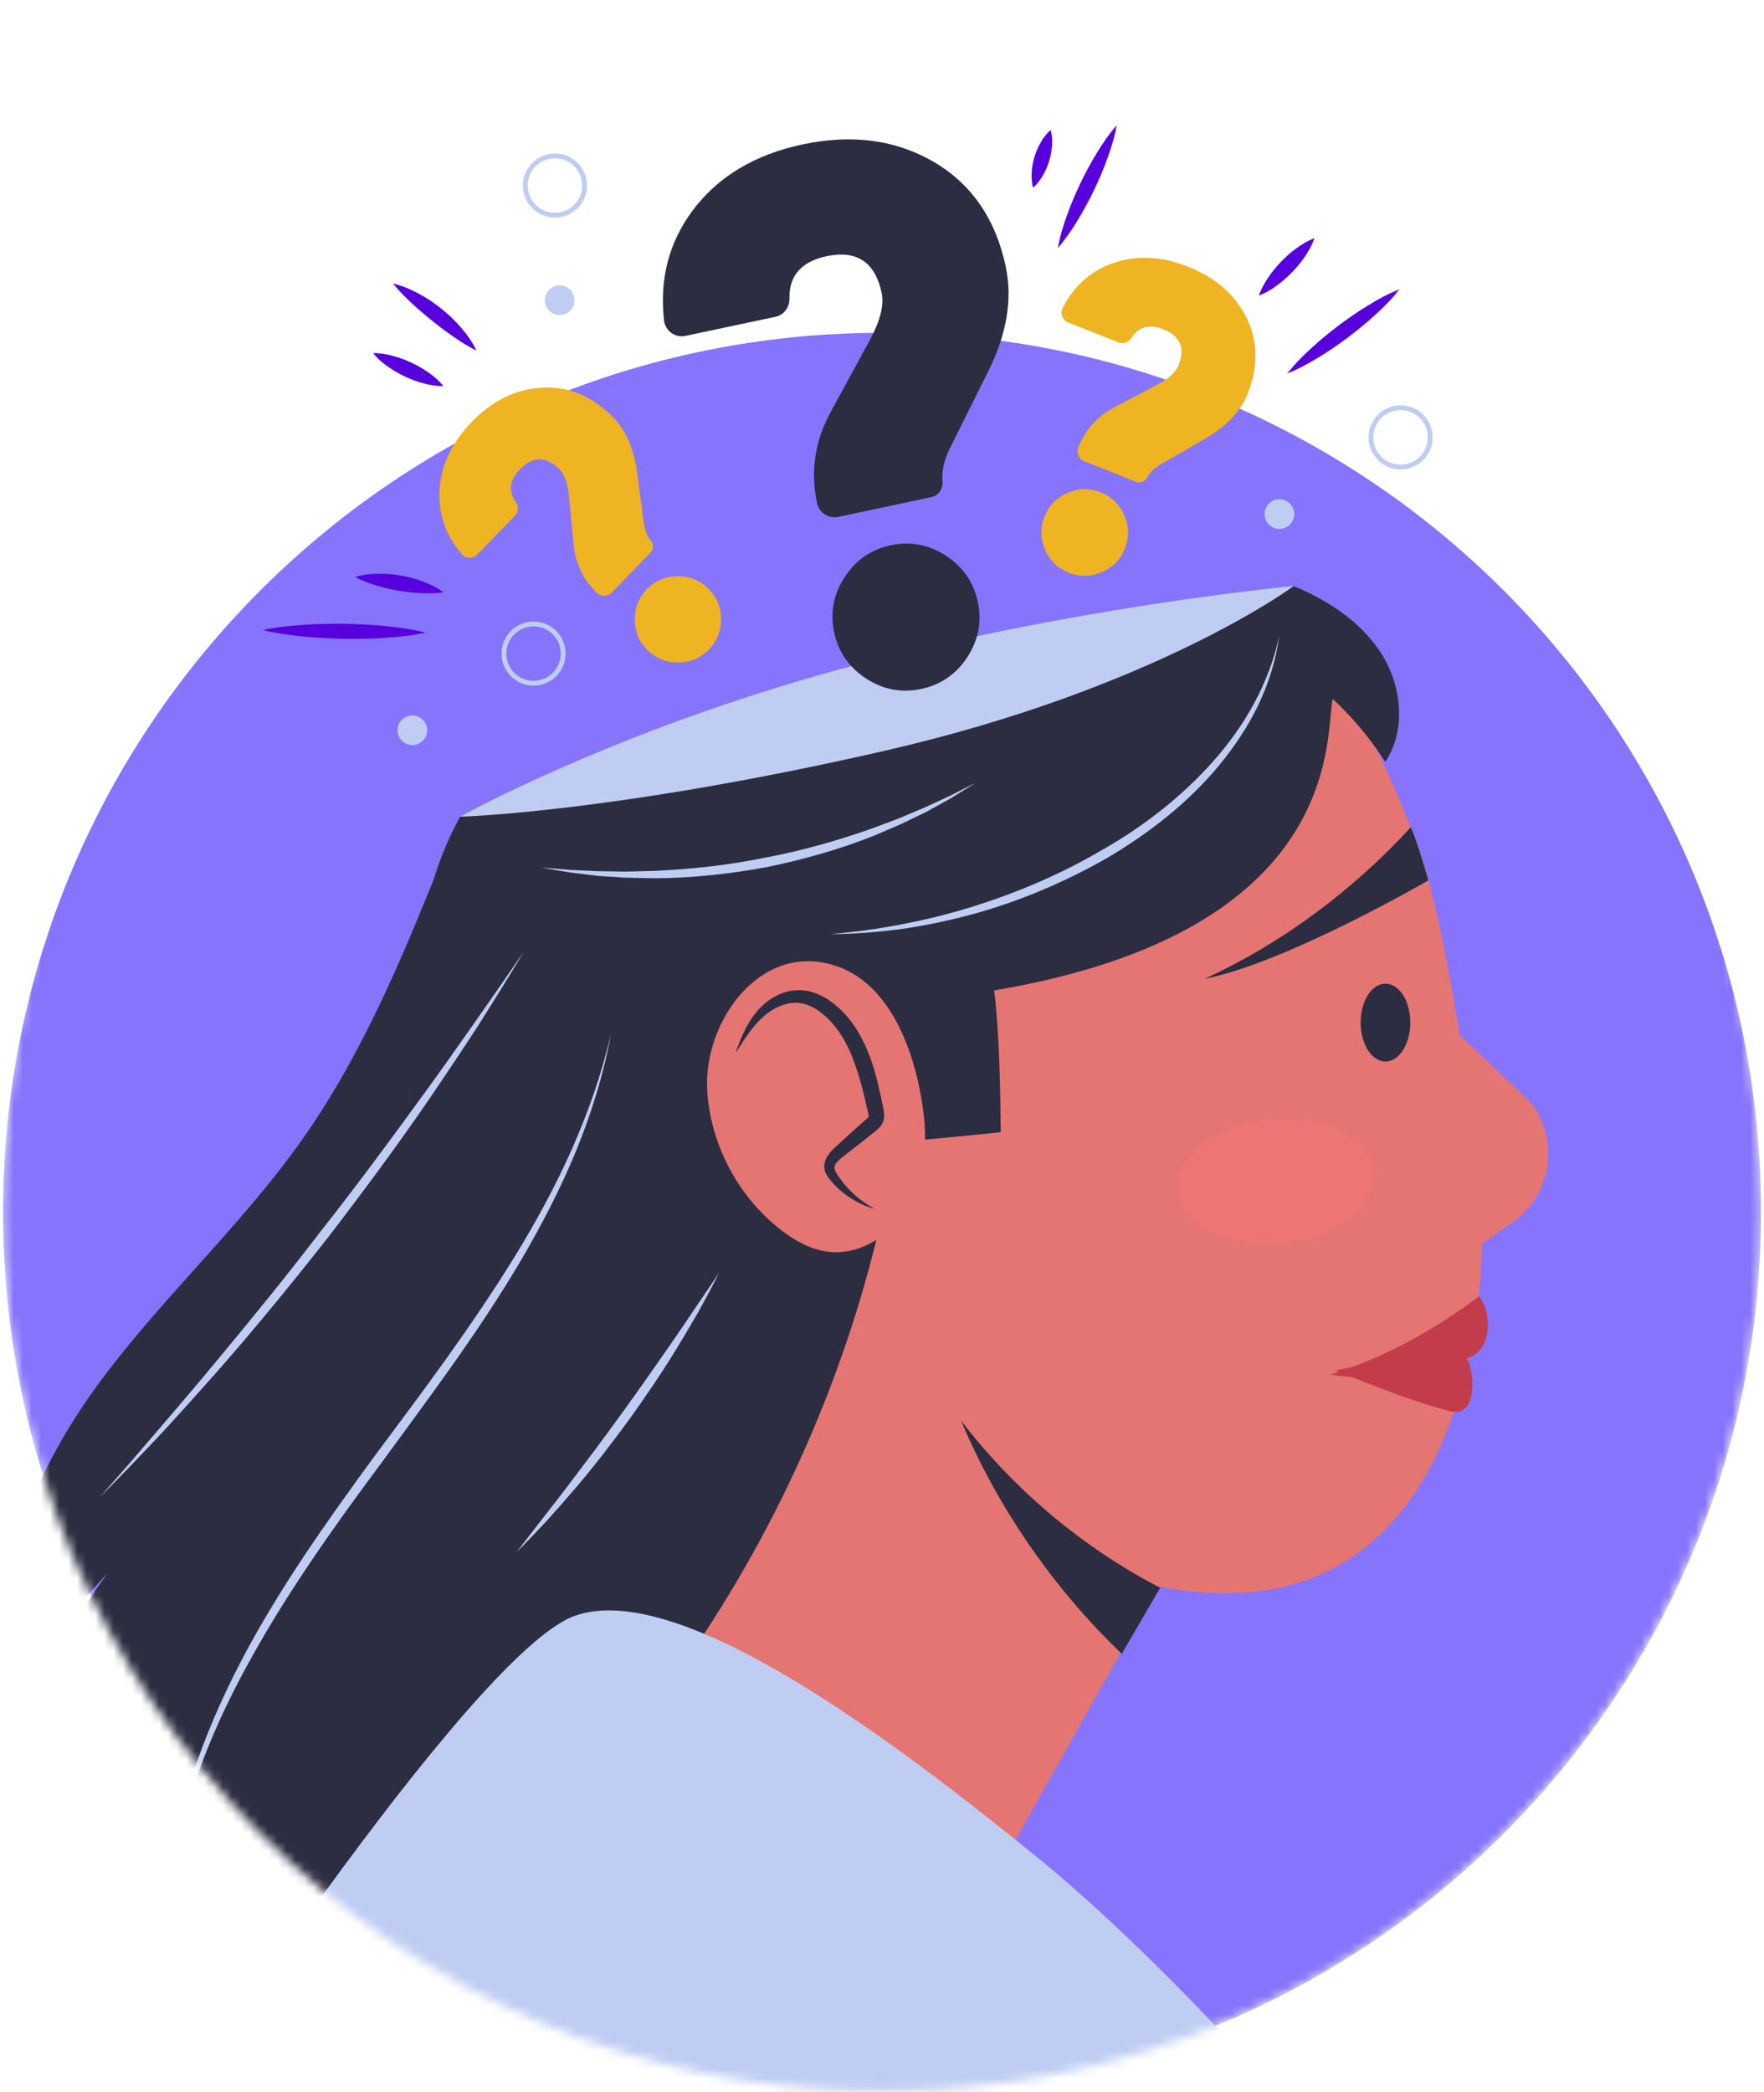 <svg width="194" height="230" viewBox="0 0 194 230" fill="none" xmlns="http://www.w3.org/2000/svg">
<mask id="mask0_991_1544" style="mask-type:luminance" maskUnits="userSpaceOnUse" x="0" y="0" width="194" height="230">
<path d="M193.67 133.26C193.67 186.65 150.39 229.93 97 229.93C43.61 229.93 0.33 186.65 0.33 133.26C0.33 79.87 43.61 0.34 97 0.34C150.39 0.34 193.67 79.87 193.67 133.26Z" fill="white"/>
</mask>
<g mask="url(#mask0_991_1544)">
<path d="M97 229.93C150.389 229.93 193.67 186.649 193.67 133.26C193.67 79.871 150.389 36.59 97 36.59C43.611 36.59 0.33 79.871 0.33 133.26C0.33 186.649 43.611 229.93 97 229.93Z" fill="#8674FC"/>
<path d="M50.62 89.78C50.62 89.78 67.58 80.34 92.48 73.55C117.38 66.76 142.27 64.43 142.27 64.43C142.27 64.43 115.73 84.25 97.83 87.95C79.93 91.65 50.62 89.77 50.62 89.77V89.78Z" fill="#BFCDF2"/>
<path d="M79.39 149.85L120.65 82.38L147.12 73.82C147.12 73.82 154.13 87.05 156.46 94.58C158.8 102.11 160.51 113.77 160.51 113.77L168.32 121.18C171.58 125.35 170.67 131.4 166.32 134.41L162.97 136.74C162.97 136.74 163.63 181.49 127.34 174.42L104.9 214.36L60.19 183.32L79.39 149.85Z" fill="#E47573"/>
<path d="M50.62 89.78C47.03 96.25 45.53 103.87 46.4 111.22C46.47 111.8 46.68 112.52 47.26 112.61C47.56 112.65 47.85 112.5 48.1 112.33C49.49 111.38 50.43 109.8 50.58 108.12C49.5 114.76 50.75 121.61 53.21 127.87C55.67 134.13 59.27 139.86 63.05 145.43C64.78 147.97 66.56 150.52 67.66 153.39C68.76 156.26 69.13 159.54 67.97 162.39C69.45 162.49 70.96 161.77 71.8 160.55C70.77 161.9 69.83 164.04 71.18 165.06C72.08 165.73 73.34 165.33 74.38 164.9C77.14 163.75 79.95 162.57 82.28 160.7C85.34 158.25 87.4 154.77 89.16 151.26C93.21 143.21 96.08 134.58 97.67 125.72C101.65 125.25 106.08 124.94 110.06 124.47C110 119.31 109.93 114.01 109.34 108.89C148.6 102.29 145.64 80.08 146.58 76.85C148.65 78.77 150.68 81.17 152.21 83.55C152.31 83.7 152.26 83.6 152.36 83.76C154.65 80.29 154.18 75.49 151.98 71.96C149.78 68.43 146.12 66.04 142.28 64.44C142.28 64.44 127.04 75.73 97.28 82.55C67.52 89.36 50.63 89.79 50.63 89.79L50.62 89.78Z" fill="#2C2D40"/>
<path d="M98.89 123.53C94.13 156.07 77.34 186.7 52.48 208.23C46.55 213.36 40.21 217.98 33.87 222.59C27.83 226.98 21.8 231.37 15.76 235.76C6.88 228.21 2.25 217.3 1.64 205.66C1.04 194.02 4.94 182.31 11.86 172.93C8.32 176.7 4.18 181.68 1.48 186.08C-1.56 174.54 3.47 162.34 10.45 152.67C17.43 143 26.46 134.93 33.32 125.17C40.22 115.35 44.74 104.1 49.2 92.96C55.76 94.4 62.32 95.84 68.87 97.28C76.12 98.87 83.55 100.54 89.75 104.61C95.95 108.68 99.97 116.18 98.89 123.53Z" fill="#2C2D40"/>
<path d="M77.77 119.84C78.12 125.79 81.14 131.53 85.84 135.19C87.31 136.34 88.98 137.3 90.83 137.59C94.99 138.24 99.05 135.12 100.65 131.23C102.25 127.34 101.87 122.92 100.94 118.82C99.73 113.52 97.03 107.84 91.86 106.17C83.52 103.48 77.34 112.47 77.78 119.84H77.77Z" fill="#E47573"/>
<g style="mix-blend-mode:multiply">
<path d="M96.17 132.89C94.39 132.18 92.81 130.97 91.68 129.42C91.45 129.11 91.23 128.77 91.2 128.38C91.14 127.65 91.76 127.05 92.32 126.58C93.46 125.62 94.6 124.66 95.73 123.7C95.96 123.51 96.19 123.3 96.3 123.03C96.41 122.72 96.35 122.38 96.28 122.06C95.42 117.98 94.36 113.58 91.12 110.95C90.25 110.24 89.21 109.68 88.09 109.57C86.43 109.4 84.79 110.24 83.62 111.43C82.45 112.62 81.67 114.13 80.94 115.63C80.94 115.63 79.36 124.07 84.85 129.69C90.34 135.31 96.17 132.88 96.17 132.88V132.89Z" fill="#E47573"/>
</g>
<path d="M80.94 115.64C81.51 114.01 82.2 112.38 83.42 111C84.04 110.32 84.79 109.75 85.66 109.35C86.52 108.95 87.54 108.77 88.54 108.91C89.54 109.05 90.45 109.47 91.23 110.01C92 110.56 92.7 111.19 93.29 111.91C94.48 113.35 95.27 115.03 95.86 116.72C96.43 118.42 96.8 120.14 97.14 121.84C97.18 122.05 97.24 122.31 97.24 122.66C97.25 122.99 97.11 123.47 96.89 123.76C96.42 124.33 96.11 124.46 95.77 124.77C95.1 125.31 94.42 125.84 93.74 126.37C93.08 126.91 92.29 127.42 91.95 127.9C91.78 128.15 91.73 128.34 91.82 128.63C91.91 128.92 92.17 129.28 92.41 129.61C93.36 130.96 94.67 132.08 96.19 132.91C94.51 132.46 92.95 131.5 91.7 130.19C91.4 129.85 91.09 129.55 90.84 129.04C90.56 128.54 90.61 127.77 90.9 127.29C91.16 126.79 91.53 126.44 91.86 126.13L92.82 125.25C93.45 124.66 94.09 124.08 94.74 123.52C95.04 123.25 95.47 122.9 95.52 122.78C95.55 122.72 95.52 122.77 95.53 122.66C95.53 122.57 95.49 122.41 95.44 122.2C95.06 120.53 94.68 118.88 94.13 117.32C93.62 115.75 92.92 114.26 91.95 113.01C91 111.76 89.72 110.68 88.32 110.34C86.92 110.01 85.31 110.61 84.09 111.66C82.83 112.71 81.91 114.19 80.98 115.65L80.94 115.64Z" fill="#2C2D40"/>
<path d="M127.59 174.57C119.07 170.14 111.54 163.82 105.7 156.2C109.73 165.77 115.86 174.65 123.37 181.83" fill="#2C2D40"/>
<path d="M16.95 235.28C16.95 235.28 51.65 181.75 63.22 177.65C74.79 173.55 98.64 191.63 114.31 204.4C129.97 217.17 148.29 238.89 148.29 238.89L16.95 235.28Z" fill="#BFCDF2"/>
<g style="mix-blend-mode:multiply" opacity="0.32">
<path d="M129.58 130.89C129.94 134.65 135.04 137.24 140.97 136.67C146.9 136.1 151.41 132.59 151.05 128.84C150.69 125.08 145.59 122.49 139.66 123.06C133.73 123.63 129.22 127.13 129.58 130.89Z" fill="#FF7673"/>
</g>
<path d="M155.1 112.43C155.1 114.79 153.88 116.71 152.37 116.71C150.86 116.71 149.64 114.8 149.64 112.43C149.64 110.06 150.86 108.15 152.37 108.15C153.88 108.15 155.1 110.06 155.1 112.43Z" fill="#2C2D40"/>
<path d="M132.46 107.62C141.43 105.88 157.09 96.79 157.09 96.79C157.09 96.79 155.92 92.66 155.16 90.95C148.83 97.85 140.98 103.74 132.46 107.62Z" fill="#2C2D40"/>
<path d="M161.7 149.21C156.9 151.3 151.5 151.98 146.33 151.13C152.39 149.2 157.58 146.32 162.68 142.51C164.16 144.55 164.01 148.2 161.7 149.21Z" fill="#C33C4C"/>
<path d="M146.86 150.68C150.87 152.29 154.89 153.91 159.06 155.05C159.6 155.2 160.19 155.34 160.71 155.12C161.4 154.84 161.72 154.03 161.84 153.29C162.15 151.39 161.63 149.36 160.43 147.85" fill="#C33C4C"/>
<g style="mix-blend-mode:overlay">
<path d="M140.69 69.86C140.36 72.49 139.54 75.05 138.41 77.47C137.25 79.87 135.76 82.11 134.06 84.17C130.64 88.29 126.36 91.61 121.78 94.32C117.15 96.96 112.22 99.06 107.09 100.48C104.53 101.18 101.92 101.73 99.3 102.12C96.67 102.47 94.03 102.7 91.38 102.7C94.01 102.46 96.63 102.13 99.22 101.61C101.81 101.12 104.36 100.49 106.87 99.71C111.89 98.15 116.74 96.08 121.26 93.42C125.81 90.83 129.99 87.57 133.46 83.66C136.92 79.76 139.6 75.07 140.69 69.88V69.86Z" fill="#BFCDF2"/>
<path d="M107.24 86.11C106.37 86.66 105.49 87.21 104.61 87.75L101.9 89.25L99.1 90.6L96.24 91.83C92.39 93.38 88.38 94.5 84.31 95.34C80.23 96.09 76.09 96.55 71.94 96.56L68.83 96.5L65.73 96.3L62.65 95.92C61.63 95.75 60.61 95.58 59.6 95.39C60.63 95.46 61.66 95.55 62.68 95.64L65.76 95.78L68.84 95.83L71.92 95.75C76.01 95.57 80.1 95.13 84.11 94.3C88.14 93.56 92.09 92.43 95.95 91.07L98.83 89.99L101.67 88.79L104.47 87.5C105.38 87.03 106.3 86.56 107.23 86.11H107.24Z" fill="#BFCDF2"/>
<path d="M79.03 140.04C78.33 141.46 77.56 142.84 76.81 144.23C76.02 145.6 75.21 146.96 74.39 148.31C72.74 151.01 70.96 153.62 69.11 156.19C67.24 158.74 65.31 161.25 63.26 163.65C62.23 164.85 61.19 166.04 60.13 167.21C59.04 168.36 57.97 169.52 56.83 170.62L59.73 166.88C60.7 165.64 61.67 164.4 62.62 163.14C64.52 160.63 66.42 158.12 68.25 155.57C70.11 153.03 71.9 150.45 73.7 147.87C74.6 146.58 75.48 145.27 76.36 143.96L79.02 140.04H79.03Z" fill="#BFCDF2"/>
<path d="M67.19 113.65C66.41 118.07 65.04 122.39 63.35 126.56C61.63 130.72 59.55 134.73 57.27 138.61C52.69 146.38 47.26 153.57 41.97 160.81C36.61 168 31.42 175.32 27.14 183.18C22.87 191.01 19.6 199.5 18.54 208.45C18.85 203.97 19.8 199.53 21.15 195.24C22.54 190.95 24.35 186.81 26.42 182.81C30.59 174.81 35.82 167.44 41.12 160.19C46.49 153 51.88 145.82 56.58 138.2C61.26 130.59 65.18 122.42 67.19 113.65Z" fill="#BFCDF2"/>
<path d="M57.58 104.67C55.97 107.4 54.28 110.08 52.59 112.76C50.86 115.42 49.1 118.05 47.32 120.67C43.74 125.9 39.96 130.99 36.1 136.02C32.18 141 28.17 145.92 23.99 150.68C21.89 153.05 19.77 155.41 17.62 157.74C15.44 160.04 13.26 162.34 11.01 164.57L14.14 161L17.24 157.4C19.31 155 21.36 152.59 23.38 150.16C27.43 145.3 31.43 140.4 35.27 135.38C39.19 130.41 42.94 125.33 46.66 120.21C48.52 117.65 50.35 115.07 52.16 112.48L54.88 108.59L57.57 104.68L57.58 104.67Z" fill="#BFCDF2"/>
</g>
<path d="M110.62 29.39C111.37 32.94 110.71 36.79 108.63 40.93L104.42 49.38C103.81 50.62 103.56 51.81 103.65 52.94C103.73 53.75 103.21 54.5 102.42 54.66L92.18 56.83C91.12 57.05 90.09 56.38 89.86 55.32C89.12 51.83 89.61 48.51 91.32 45.37L95.7 37.32C96.82 35.23 97.24 33.52 96.96 32.19C96.24 28.81 94.22 27.47 90.9 28.17C88.13 28.76 86.77 30.31 86.82 32.83C86.84 33.78 86.22 34.63 85.29 34.83L75.38 36.93C74.25 37.17 73.16 36.38 73.03 35.23C72.51 30.68 73.57 26.64 76.19 23.12C78.99 19.4 83.03 16.98 88.3 15.87C93.51 14.77 98.15 15.32 102.21 17.53C106.66 19.95 109.47 23.9 110.63 29.39H110.62ZM107.54 66.18C108 68.34 107.61 70.36 106.39 72.24C105.17 74.12 103.47 75.29 101.31 75.75C99.15 76.21 97.13 75.82 95.25 74.6C93.37 73.38 92.2 71.68 91.74 69.52C91.28 67.36 91.67 65.34 92.89 63.46C94.11 61.58 95.81 60.41 97.97 59.95C100.13 59.49 102.15 59.88 104.03 61.1C105.91 62.32 107.08 64.02 107.54 66.18Z" fill="#2C2D40"/>
<path d="M137.23 43.25C136.44 45.24 134.86 46.91 132.49 48.27L127.67 51.04C126.97 51.45 126.45 51.95 126.13 52.54C125.9 52.96 125.41 53.16 124.96 52.98L119.23 50.7C118.64 50.46 118.35 49.79 118.58 49.2C119.36 47.24 120.68 45.77 122.54 44.79L127.32 42.27C128.55 41.61 129.32 40.91 129.61 40.16C130.36 38.27 129.81 36.95 127.95 36.21C126.4 35.59 125.22 35.91 124.42 37.17C124.12 37.64 123.54 37.86 123.02 37.65L117.47 35.45C116.84 35.2 116.56 34.45 116.87 33.85C118.1 31.45 119.94 29.81 122.37 28.94C124.96 28.03 127.73 28.16 130.68 29.33C133.6 30.49 135.69 32.27 136.96 34.69C138.35 37.33 138.44 40.19 137.22 43.26L137.23 43.25ZM123.71 60.31C123.23 61.52 122.38 62.39 121.17 62.91C119.95 63.43 118.74 63.46 117.53 62.97C116.32 62.48 115.45 61.64 114.93 60.43C114.41 59.22 114.38 58 114.87 56.79C115.36 55.58 116.2 54.71 117.41 54.19C118.62 53.67 119.84 53.65 121.05 54.13C122.26 54.61 123.13 55.46 123.65 56.67C124.17 57.88 124.19 59.1 123.71 60.31Z" fill="#EEB422"/>
<path d="M67.23 45.68C68.77 47.17 69.71 49.26 70.07 51.97L70.8 57.49C70.91 58.3 71.18 58.96 71.6 59.48C71.9 59.85 71.9 60.38 71.57 60.73L67.28 65.16C66.84 65.62 66.11 65.63 65.65 65.19C64.14 63.73 63.28 61.95 63.08 59.85L62.56 54.47C62.42 53.08 62.06 52.1 61.48 51.55C60.02 50.13 58.59 50.15 57.19 51.59C56.03 52.79 55.88 54 56.73 55.21C57.05 55.67 57.03 56.28 56.64 56.69L52.49 60.98C52.02 61.47 51.22 61.44 50.78 60.92C49.03 58.87 48.21 56.55 48.33 53.96C48.47 51.22 49.65 48.71 51.85 46.42C54.03 44.16 56.48 42.9 59.19 42.65C62.16 42.36 64.84 43.37 67.21 45.67L67.23 45.68ZM77.86 64.67C78.8 65.58 79.28 66.69 79.3 68.01C79.32 69.33 78.88 70.46 77.98 71.4C77.07 72.34 75.96 72.82 74.64 72.84C73.32 72.86 72.19 72.42 71.25 71.52C70.31 70.61 69.83 69.5 69.81 68.18C69.79 66.86 70.23 65.73 71.13 64.79C72.04 63.85 73.15 63.37 74.47 63.35C75.79 63.33 76.92 63.77 77.86 64.67Z" fill="#EEB422"/>
<path d="M58.68 75.12C60.481 75.12 61.94 73.66 61.94 71.86C61.94 70.059 60.481 68.6 58.68 68.6C56.88 68.6 55.42 70.059 55.42 71.86C55.42 73.66 56.88 75.12 58.68 75.12Z" stroke="#BFCDF2" stroke-width="0.53" stroke-miterlimit="10"/>
<path d="M46.98 80.29C46.98 81.19 46.25 81.92 45.35 81.92C44.45 81.92 43.72 81.19 43.72 80.29C43.72 79.39 44.45 78.66 45.35 78.66C46.25 78.66 46.98 79.39 46.98 80.29Z" fill="#BFCDF2"/>
<path d="M154.03 51.35C155.83 51.35 157.29 49.89 157.29 48.09C157.29 46.289 155.83 44.83 154.03 44.83C152.23 44.83 150.77 46.289 150.77 48.09C150.77 49.89 152.23 51.35 154.03 51.35Z" stroke="#BFCDF2" stroke-width="0.53" stroke-miterlimit="10"/>
<path d="M142.33 56.52C142.33 57.42 141.6 58.15 140.7 58.15C139.8 58.15 139.07 57.42 139.07 56.52C139.07 55.62 139.8 54.89 140.7 54.89C141.6 54.89 142.33 55.62 142.33 56.52Z" fill="#BFCDF2"/>
<path d="M61.03 23.66C62.831 23.66 64.29 22.2 64.29 20.4C64.29 18.599 62.831 17.14 61.03 17.14C59.23 17.14 57.77 18.599 57.77 20.4C57.77 22.2 59.23 23.66 61.03 23.66Z" stroke="#BFCDF2" stroke-width="0.53" stroke-miterlimit="10"/>
<path d="M63.18 33.01C63.18 33.91 62.45 34.64 61.55 34.64C60.65 34.64 59.92 33.91 59.92 33.01C59.92 32.11 60.65 31.38 61.55 31.38C62.45 31.38 63.18 32.11 63.18 33.01Z" fill="#BFCDF2"/>
<path d="M141.58 41.06C142.4 40.01 143.32 39.09 144.28 38.22C145.23 37.34 146.24 36.54 147.26 35.75C148.3 34.99 149.35 34.24 150.46 33.58C151.56 32.9 152.7 32.28 153.94 31.78C153.12 32.83 152.2 33.75 151.24 34.62C150.29 35.5 149.28 36.3 148.26 37.09C147.22 37.85 146.17 38.6 145.06 39.26C143.96 39.94 142.82 40.56 141.58 41.06Z" fill="#5700DD"/>
<path d="M138.45 32.5C138.71 31.73 139.09 31.08 139.51 30.47C139.92 29.85 140.4 29.29 140.9 28.76C141.41 28.23 141.96 27.74 142.56 27.31C143.16 26.87 143.8 26.47 144.56 26.19C144.3 26.96 143.92 27.61 143.5 28.22C143.09 28.84 142.61 29.4 142.1 29.93C141.59 30.45 141.04 30.94 140.44 31.38C139.84 31.82 139.2 32.22 138.44 32.5H138.45Z" fill="#5700DD"/>
<path d="M116.34 27.25C116.57 25.98 116.94 24.78 117.37 23.6C117.79 22.42 118.28 21.28 118.82 20.15C119.36 19.03 119.94 17.93 120.6 16.86C121.25 15.79 121.95 14.75 122.81 13.78C122.59 15.05 122.21 16.25 121.78 17.43C121.36 18.61 120.87 19.75 120.33 20.88C119.79 22 119.2 23.1 118.55 24.17C117.9 25.24 117.2 26.28 116.35 27.26L116.34 27.25Z" fill="#5700DD"/>
<path d="M113.61 20.64C113.44 20.01 113.43 19.43 113.47 18.86C113.5 18.29 113.62 17.75 113.78 17.22C113.94 16.69 114.15 16.18 114.44 15.69C114.72 15.2 115.05 14.72 115.55 14.29C115.72 14.92 115.74 15.5 115.69 16.07C115.66 16.64 115.54 17.18 115.38 17.71C115.22 18.24 115.01 18.75 114.72 19.24C114.44 19.73 114.11 20.21 113.61 20.64Z" fill="#5700DD"/>
<path d="M43.21 31.17C44.23 31.4 45.15 31.81 46.04 32.28C46.93 32.75 47.76 33.32 48.54 33.94C49.32 34.57 50.05 35.25 50.7 36.02C51.36 36.78 51.95 37.6 52.4 38.54C51.46 38.09 50.63 37.55 49.83 36.99C49.02 36.44 48.25 35.85 47.5 35.25C46.75 34.64 46.01 34.02 45.3 33.35C44.58 32.69 43.88 31.99 43.23 31.18L43.21 31.17Z" fill="#5700DD"/>
<path d="M41.05 38.82C41.84 38.81 42.56 38.95 43.25 39.14C43.95 39.32 44.61 39.58 45.26 39.88C45.9 40.18 46.52 40.53 47.11 40.95C47.7 41.36 48.27 41.83 48.76 42.45C47.97 42.46 47.25 42.33 46.55 42.14C45.85 41.96 45.19 41.7 44.54 41.4C43.9 41.09 43.28 40.75 42.69 40.33C42.1 39.92 41.53 39.45 41.04 38.83L41.05 38.82Z" fill="#5700DD"/>
<path d="M28.87 69.28C30.37 68.96 31.87 68.8 33.37 68.7C34.87 68.59 36.36 68.58 37.86 68.58C39.36 68.62 40.85 68.68 42.34 68.83C43.83 68.98 45.33 69.18 46.82 69.55C45.32 69.88 43.82 70.03 42.32 70.13C40.82 70.24 39.33 70.25 37.83 70.24C36.33 70.2 34.84 70.14 33.35 69.98C31.86 69.83 30.36 69.63 28.87 69.26V69.28Z" fill="#5700DD"/>
<path d="M39.09 63.43C39.94 63.17 40.78 63.09 41.61 63.08C42.45 63.06 43.27 63.14 44.09 63.28C44.9 63.42 45.71 63.63 46.49 63.93C47.27 64.22 48.04 64.58 48.75 65.11C47.87 65.25 47.04 65.25 46.22 65.21C45.4 65.17 44.6 65.07 43.8 64.94C43 64.8 42.21 64.63 41.43 64.38C40.64 64.15 39.86 63.87 39.08 63.45L39.09 63.43Z" fill="#5700DD"/>
</g>
</svg>
